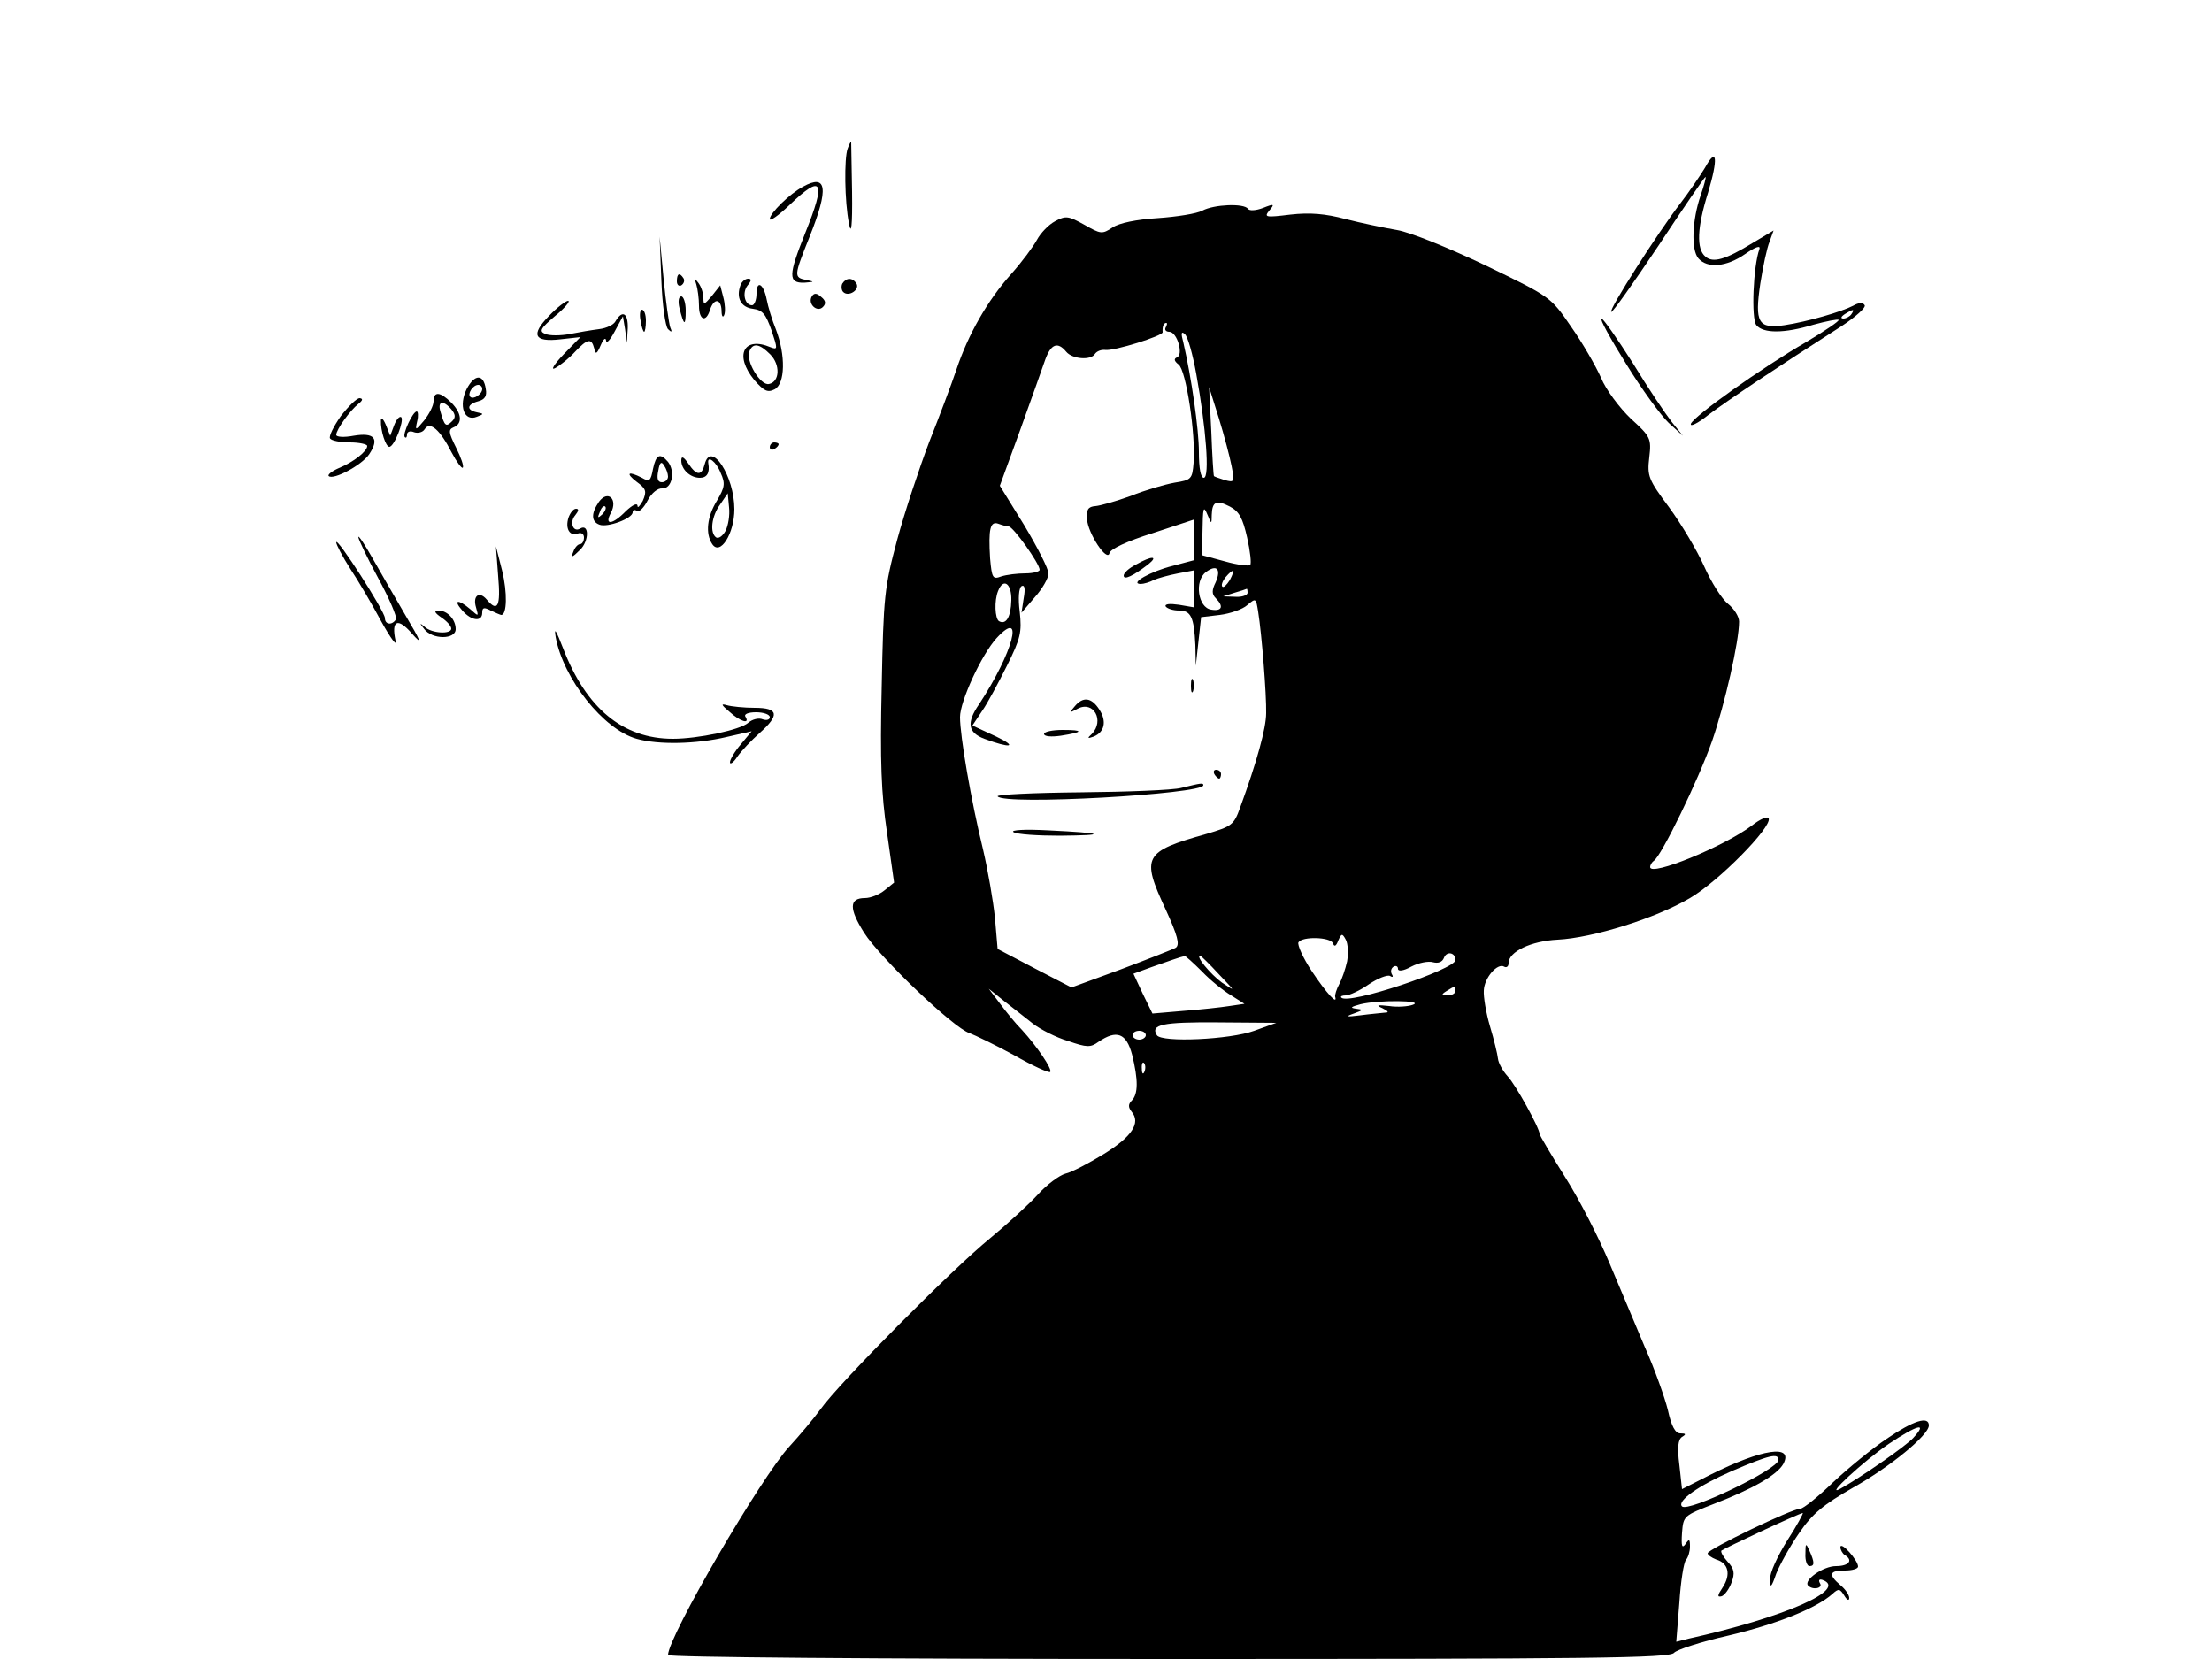 <?xml version="1.0" standalone="no"?>
<!DOCTYPE svg PUBLIC "-//W3C//DTD SVG 20010904//EN"
 "http://www.w3.org/TR/2001/REC-SVG-20010904/DTD/svg10.dtd">
<svg version="1.0" xmlns="http://www.w3.org/2000/svg"
 width="500pt" height="375pt" viewBox="0 0 500 375"
 preserveAspectRatio="xMidYMid meet">

<g transform="translate(0,375) scale(0.1,-0.1)"
fill="#000000" stroke="none">
<path d="M1916 3414 c-8 -21 -7 -120 3 -169 5 -28 8 -7 7 72 -1 62 -2 113 -2
113 -1 0 -5 -7 -8 -16z"/>
<path d="M3854 3371 c-11 -18 -36 -55 -56 -81 -50 -65 -162 -240 -156 -245 2
-3 50 65 107 150 56 85 104 155 106 155 2 0 -3 -19 -11 -42 -19 -55 -22 -122
-5 -142 20 -23 63 -20 106 10 23 16 35 20 32 11 -14 -38 -19 -157 -7 -172 16
-19 63 -19 129 1 29 8 55 13 57 11 3 -2 -31 -25 -73 -50 -102 -59 -255 -168
-261 -185 -2 -8 17 2 42 22 43 32 141 98 299 199 32 21 55 42 52 47 -4 7 -14
6 -26 -1 -27 -14 -103 -36 -155 -44 -60 -9 -68 6 -55 94 6 38 15 81 21 95 l9
25 -47 -28 c-62 -38 -90 -46 -107 -31 -21 17 -19 66 6 145 23 77 20 105 -7 56z
m331 -331 c-3 -5 -12 -10 -18 -10 -7 0 -6 4 3 10 19 12 23 12 15 0z"/>
<path d="M1815 3328 c-30 -16 -75 -60 -75 -73 0 -6 20 8 45 32 74 71 83 55 35
-64 -38 -95 -39 -113 -2 -112 23 2 24 2 5 6 -29 6 -29 8 7 98 44 110 39 143
-15 113z"/>
<path d="M2718 3274 c-13 -7 -58 -14 -101 -17 -48 -3 -87 -11 -102 -21 -24
-16 -27 -15 -64 6 -36 20 -42 21 -66 8 -15 -8 -33 -27 -41 -42 -8 -15 -34 -50
-58 -77 -54 -60 -98 -138 -124 -216 -11 -33 -39 -107 -62 -165 -22 -58 -55
-157 -72 -220 -29 -108 -31 -128 -35 -332 -4 -168 -1 -243 12 -330 l16 -113
-21 -17 c-12 -10 -32 -18 -45 -18 -36 0 -36 -24 -2 -78 36 -57 203 -216 238
-227 13 -5 59 -27 101 -50 42 -24 79 -41 82 -38 5 6 -30 58 -64 95 -14 14 -36
41 -50 60 l-25 33 35 -28 c19 -15 49 -38 65 -51 17 -13 52 -31 79 -39 43 -15
51 -15 69 -2 41 28 63 20 76 -29 14 -57 14 -89 -1 -104 -8 -8 -8 -15 0 -25 21
-25 1 -56 -62 -95 -34 -21 -74 -42 -88 -45 -14 -4 -42 -25 -61 -46 -20 -22
-69 -67 -109 -100 -85 -69 -342 -328 -383 -386 -16 -22 -48 -60 -71 -85 -63
-68 -274 -430 -274 -471 0 -5 452 -9 1131 -9 953 0 1134 2 1143 14 6 7 61 25
123 39 106 25 198 61 235 94 14 13 17 12 27 -4 6 -10 11 -12 11 -5 0 7 -9 20
-20 29 -28 24 -25 33 10 33 17 0 30 4 30 9 0 14 -39 58 -40 44 0 -6 5 -15 10
-18 20 -12 9 -25 -20 -25 -29 0 -74 -32 -63 -44 11 -11 34 -6 27 5 -4 7 -2 10
5 8 61 -21 -86 -85 -302 -133 l-28 -7 7 88 c3 48 10 92 15 97 5 6 9 19 9 30 0
18 -2 18 -10 6 -8 -11 -10 -5 -8 25 3 39 4 39 73 66 86 33 142 65 156 90 24
45 -48 34 -164 -24 l-65 -33 -6 55 c-5 39 -3 57 6 63 10 6 9 8 -4 8 -11 0 -20
16 -28 53 -7 28 -30 93 -52 142 -21 50 -57 135 -80 190 -23 55 -67 142 -100
194 -32 51 -58 95 -58 98 0 13 -54 111 -72 130 -11 12 -21 30 -22 40 -1 10 -9
43 -18 73 -9 30 -15 67 -14 81 1 29 31 63 46 54 5 -3 10 0 10 8 0 26 51 50
111 53 79 4 221 48 299 94 65 38 185 160 178 180 -2 6 -19 -1 -38 -16 -62 -47
-230 -116 -230 -94 0 5 4 11 8 14 17 10 101 183 132 271 29 84 61 225 61 270
0 11 -11 29 -25 40 -14 11 -38 49 -54 85 -16 36 -52 96 -79 133 -47 63 -50 71
-45 113 5 43 3 47 -42 88 -25 24 -56 65 -67 92 -12 27 -42 79 -68 116 -46 67
-46 67 -193 138 -84 40 -170 75 -200 80 -29 5 -82 16 -117 25 -45 12 -80 15
-124 10 -57 -7 -60 -6 -48 9 13 15 11 16 -14 6 -16 -6 -31 -7 -34 -2 -9 13
-77 10 -103 -4z m-83 -264 c-3 -5 0 -10 8 -10 18 0 33 -53 17 -58 -7 -3 -6 -8
4 -16 17 -12 39 -158 34 -222 -3 -37 -5 -39 -43 -45 -22 -4 -67 -17 -99 -30
-33 -12 -69 -22 -80 -23 -16 -1 -21 -8 -19 -29 2 -33 46 -99 51 -77 2 9 40 27
98 45 l94 31 0 -46 0 -46 -49 -13 c-49 -12 -99 -40 -73 -41 7 0 21 4 30 9 9 4
34 11 55 15 l37 7 0 -42 0 -42 -35 6 c-21 3 -33 2 -30 -4 4 -5 17 -9 30 -9 27
0 34 -15 37 -78 l1 -47 6 55 6 55 42 5 c24 3 52 13 62 22 20 17 20 16 25 -15
8 -50 19 -188 18 -229 0 -34 -21 -110 -59 -214 -14 -39 -19 -42 -76 -59 -142
-40 -148 -51 -92 -171 27 -59 32 -79 23 -86 -7 -4 -63 -26 -124 -49 l-112 -41
-83 43 -84 44 -6 70 c-4 39 -16 108 -27 155 -27 110 -52 256 -52 299 0 36 49
142 83 179 64 69 37 -33 -40 -150 -29 -42 -25 -64 12 -78 59 -22 77 -19 27 5
l-54 25 22 33 c12 17 37 64 56 102 31 62 34 76 29 122 -4 31 -2 54 4 58 7 4 9
-5 5 -27 l-5 -33 30 35 c17 19 31 43 31 54 0 10 -25 59 -55 109 l-55 89 46
126 c25 70 51 142 57 160 13 35 28 40 47 17 14 -17 56 -20 65 -5 4 6 14 10 23
9 20 -3 131 32 130 40 -1 12 2 21 8 21 3 0 2 -4 -1 -10z m69 -105 c22 -121 31
-235 17 -235 -7 0 -11 22 -11 58 0 52 -17 169 -35 247 -6 22 -5 27 3 20 7 -6
18 -46 26 -90z m80 -209 c7 -36 6 -37 -16 -31 -13 4 -24 8 -24 9 -1 0 -4 46
-6 101 l-5 100 22 -70 c12 -39 25 -88 29 -109z m35 -161 c7 -31 10 -59 7 -62
-3 -3 -29 0 -57 8 l-52 14 1 48 c1 62 2 66 12 42 8 -20 9 -20 9 1 1 30 10 35
41 19 21 -11 29 -26 39 -70z m-539 25 c10 0 70 -84 70 -98 0 -4 -15 -8 -32 -8
-18 0 -43 -3 -55 -7 -19 -7 -21 -4 -25 41 -4 66 0 85 19 78 8 -3 19 -6 23 -6z
m468 -126 c-9 -18 -9 -27 0 -36 19 -19 14 -30 -10 -26 -30 4 -39 65 -12 85 24
18 35 7 22 -23z m32 5 c-7 -11 -14 -18 -17 -15 -3 3 0 12 7 21 18 21 23 19 10
-6z m-494 -46 c-1 -38 -12 -56 -28 -47 -9 6 -11 46 -2 68 12 31 31 17 30 -21z
m534 17 c0 -5 -12 -10 -27 -9 l-28 1 25 8 c14 4 26 8 28 9 1 1 2 -3 2 -9z
m225 -833 c-4 -18 -12 -41 -18 -52 -6 -11 -10 -24 -9 -28 6 -20 -19 7 -53 58
-20 30 -33 60 -30 65 9 14 72 12 78 -2 3 -9 7 -7 12 6 7 16 9 17 17 2 5 -9 6
-31 3 -49z m245 3 c0 -21 -242 -102 -258 -85 -3 3 2 5 10 5 8 0 32 11 52 25
21 14 42 22 48 19 6 -4 8 -2 4 4 -3 6 -2 13 4 17 5 3 10 1 10 -5 0 -6 12 -5
30 5 17 9 39 13 49 10 12 -3 21 0 25 10 6 16 26 12 26 -5z m-573 -26 c19 -20
49 -44 66 -54 l30 -19 -34 -5 c-19 -3 -65 -8 -104 -11 l-70 -6 -22 45 -21 45
41 15 c37 13 65 23 75 25 1 1 19 -15 39 -35z m38 -6 c38 -40 39 -40 7 -19 -26
19 -61 61 -49 61 1 0 21 -19 42 -42z m535 -38 c0 -5 -8 -10 -17 -10 -15 0 -16
2 -3 10 19 12 20 12 20 0z m-96 -31 c-10 -4 -35 -6 -54 -3 -27 3 -31 2 -15 -5
14 -7 15 -10 5 -10 -8 -1 -33 -3 -55 -6 -32 -4 -35 -3 -15 4 22 8 22 9 5 11
-14 2 -12 4 10 10 40 10 145 9 119 -1z m-359 -59 c-55 -20 -209 -27 -220 -10
-15 24 12 30 138 29 l132 -1 -50 -18z m-245 -10 c0 -5 -7 -10 -15 -10 -8 0
-15 5 -15 10 0 6 7 10 15 10 8 0 15 -4 15 -10z m-3 -82 c-3 -8 -6 -5 -6 6 -1
11 2 17 5 13 3 -3 4 -12 1 -19z m1433 -878 c0 -21 -204 -119 -218 -105 -12 12
37 47 113 80 84 36 105 41 105 25z"/>
<path d="M2568 2474 c-16 -8 -28 -19 -28 -25 0 -11 21 -1 55 25 25 20 8 20
-27 0z"/>
<path d="M2692 2200 c0 -14 2 -19 5 -12 2 6 2 18 0 25 -3 6 -5 1 -5 -13z"/>
<path d="M2429 2153 c-13 -15 -12 -15 7 -5 36 19 61 -27 32 -57 -11 -10 -10
-11 4 -6 25 10 30 35 13 61 -18 28 -37 30 -56 7z"/>
<path d="M2360 2091 c0 -6 17 -7 38 -4 51 8 53 13 4 13 -23 0 -42 -4 -42 -9z"/>
<path d="M2745 2000 c3 -5 8 -10 11 -10 2 0 4 5 4 10 0 6 -5 10 -11 10 -5 0
-7 -4 -4 -10z"/>
<path d="M2670 1969 c-19 -5 -122 -9 -227 -10 -106 -1 -190 -5 -188 -9 13 -21
465 5 465 25 0 6 -5 5 -50 -6z"/>
<path d="M2291 1869 c8 -5 55 -8 104 -8 111 1 101 6 -24 12 -54 3 -88 1 -80
-4z"/>
<path d="M1495 3116 c2 -55 9 -104 15 -110 8 -8 10 -7 5 4 -3 9 -10 58 -15
110 l-9 95 4 -99z"/>
<path d="M1530 3114 c0 -8 5 -12 10 -9 6 4 8 11 5 16 -9 14 -15 11 -15 -7z"/>
<path d="M1574 3107 c3 -10 6 -32 6 -48 0 -33 16 -39 25 -9 9 27 25 25 26 -2
0 -13 3 -17 6 -10 3 7 2 25 -2 40 l-7 27 -19 -24 c-17 -20 -19 -21 -19 -5 0
11 -5 26 -11 34 -9 12 -10 12 -5 -3z"/>
<path d="M1674 3106 c-11 -29 1 -51 28 -54 22 -3 29 -12 42 -49 14 -42 14 -44
-2 -38 -61 26 -83 -18 -37 -74 22 -25 30 -29 46 -21 24 13 25 77 3 135 -9 22
-18 52 -21 68 -7 36 -23 45 -23 13 0 -14 -5 -26 -10 -26 -17 0 -23 29 -10 45
9 11 9 15 1 15 -6 0 -14 -6 -17 -14z m67 -157 c23 -23 22 -62 -3 -67 -19 -4
-53 52 -44 74 8 20 23 17 47 -7z"/>
<path d="M1904 3109 c-3 -6 -2 -15 2 -19 12 -12 38 5 30 19 -9 14 -23 14 -32
0z"/>
<path d="M1835 3080 c-10 -17 12 -37 25 -24 8 8 6 15 -4 23 -10 9 -16 9 -21 1z"/>
<path d="M1536 3053 c10 -40 14 -41 14 -5 0 18 -5 32 -10 32 -6 0 -8 -11 -4
-27z"/>
<path d="M1241 3036 c-42 -43 -34 -60 26 -53 l45 5 -39 -40 c-21 -22 -29 -36
-18 -30 11 6 31 22 44 36 29 31 38 32 44 9 3 -15 6 -14 15 7 6 14 11 18 12 10
0 -8 9 1 19 20 l19 35 5 -30 4 -30 2 33 c1 34 -12 42 -27 17 -4 -9 -21 -17
-38 -19 -16 -2 -46 -7 -66 -11 -21 -4 -46 -4 -55 0 -15 6 -12 12 22 41 22 18
35 34 29 34 -5 0 -25 -15 -43 -34z"/>
<path d="M1448 3025 c2 -14 6 -25 8 -25 2 0 4 11 4 25 0 14 -4 25 -9 25 -4 0
-6 -11 -3 -25z"/>
<path d="M3676 2927 c35 -57 79 -117 96 -133 l32 -29 -25 31 c-14 18 -54 77
-88 133 -35 55 -67 101 -71 101 -5 0 21 -47 56 -103z"/>
<path d="M1055 2871 c-19 -38 -6 -75 23 -63 16 6 16 7 0 10 -24 5 -23 18 3 25
15 4 20 12 17 28 -5 34 -25 34 -43 0z m35 0 c0 -12 -20 -25 -27 -18 -7 7 6 27
18 27 5 0 9 -4 9 -9z"/>
<path d="M980 2843 c0 -10 -10 -29 -21 -43 -20 -24 -21 -24 -16 -2 3 12 2 22
-1 22 -9 0 -33 -52 -27 -58 3 -3 5 0 5 6 0 6 7 9 16 5 9 -3 20 0 24 7 12 19
35 -2 61 -53 11 -21 23 -37 25 -34 3 3 -4 23 -15 45 -17 34 -18 41 -6 46 21 8
19 32 -5 56 -25 25 -40 26 -40 3z m40 -18 c10 -12 10 -19 2 -27 -14 -14 -17
-11 -26 20 -8 25 5 29 24 7z"/>
<path d="M770 2809 c-16 -23 -27 -45 -24 -50 3 -5 23 -9 45 -9 21 0 39 -4 39
-8 0 -12 -30 -36 -64 -50 -16 -7 -26 -15 -23 -18 10 -10 76 25 92 50 23 35 11
49 -36 41 -21 -4 -39 -3 -39 2 0 12 31 55 50 70 10 8 11 12 3 13 -7 0 -26 -19
-43 -41z"/>
<path d="M861 2800 c-1 -24 11 -60 19 -60 11 0 34 59 27 67 -4 3 -11 -5 -16
-18 l-9 -24 -10 25 c-6 14 -11 18 -11 10z"/>
<path d="M1740 2739 c0 -5 5 -7 10 -4 6 3 10 8 10 11 0 2 -4 4 -10 4 -5 0 -10
-5 -10 -11z"/>
<path d="M1476 2690 c-5 -27 -8 -30 -25 -20 -31 16 -38 11 -12 -9 22 -16 23
-22 14 -43 -7 -12 -12 -18 -12 -11 -1 7 -12 1 -26 -12 -31 -32 -50 -33 -34 -4
16 31 -7 52 -27 25 -18 -26 -18 -45 1 -52 18 -7 75 14 75 28 0 5 4 7 10 3 5
-3 16 8 24 24 9 17 23 28 33 27 22 -1 30 38 13 60 -18 21 -27 17 -34 -16z m34
-17 c0 -7 -6 -13 -14 -13 -9 0 -12 8 -8 26 3 19 7 22 13 12 5 -7 9 -19 9 -25z
m-149 -86 c-10 -9 -11 -8 -5 6 3 10 9 15 12 12 3 -3 0 -11 -7 -18z"/>
<path d="M1540 2709 c0 -20 20 -39 42 -39 16 0 23 11 19 33 -3 19 18 4 28 -22
11 -24 9 -33 -8 -62 -23 -37 -27 -75 -11 -99 18 -27 50 24 50 79 0 75 -53 156
-67 102 -7 -27 -18 -27 -37 1 -11 16 -16 18 -16 7z m100 -159 c-6 -11 -15 -18
-21 -15 -15 10 -11 48 9 75 l17 25 3 -32 c2 -18 -2 -41 -8 -53z"/>
<path d="M1285 2580 c-8 -25 3 -43 21 -36 8 3 14 -1 14 -9 0 -8 -4 -15 -9 -15
-5 0 -12 -8 -15 -17 -6 -14 -3 -14 15 4 21 20 21 61 0 48 -16 -9 -24 15 -11
30 8 10 9 15 2 15 -6 0 -13 -9 -17 -20z"/>
<path d="M810 2536 c0 -5 20 -47 45 -93 25 -46 43 -88 40 -93 -9 -14 -25 -12
-25 3 0 15 -110 186 -110 171 0 -5 14 -32 32 -60 18 -27 49 -80 70 -119 21
-38 36 -58 32 -43 -10 46 5 53 37 16 24 -27 21 -19 -15 42 -24 41 -58 100 -75
130 -17 30 -31 51 -31 46z"/>
<path d="M1126 2448 c6 -69 -1 -83 -26 -53 -17 20 -32 8 -24 -18 6 -21 6 -21
-13 -4 -27 23 -40 22 -18 -3 21 -24 45 -26 45 -5 0 12 4 13 19 5 11 -5 22 -10
24 -10 13 0 14 51 2 100 l-14 55 5 -67z"/>
<path d="M998 2354 c12 -8 22 -19 22 -25 0 -13 -44 -11 -60 4 -12 10 -12 9 -1
-5 18 -24 71 -24 71 0 0 22 -19 42 -39 42 -11 0 -9 -5 7 -16z"/>
<path d="M1256 2310 c17 -94 108 -209 183 -230 50 -14 135 -12 203 4 l57 13
-24 -29 c-14 -16 -25 -35 -25 -41 0 -6 8 -1 17 13 9 13 32 37 50 53 46 41 43
57 -11 57 -24 0 -53 3 -63 6 -14 4 -13 1 6 -15 24 -22 47 -29 36 -11 -4 6 7
10 24 10 17 0 31 -5 31 -11 0 -6 -7 -8 -16 -5 -9 4 -24 0 -33 -8 -18 -16 -114
-36 -170 -36 -113 0 -196 69 -248 204 -16 41 -21 50 -17 26z"/>
<path d="M4265 498 c-33 -22 -88 -67 -122 -99 -34 -33 -67 -59 -73 -59 -19 0
-210 -92 -210 -101 0 -4 9 -10 19 -14 28 -8 34 -34 15 -63 -12 -18 -13 -23 -2
-20 7 3 17 17 22 31 8 21 6 31 -9 47 -10 11 -16 22 -14 25 6 5 177 85 184 85
2 0 -13 -28 -35 -62 -22 -35 -40 -74 -39 -88 0 -21 3 -19 14 13 8 20 31 62 52
92 30 44 55 64 121 102 84 47 172 119 172 141 0 22 -35 11 -95 -30z m60 2
c-16 -18 -118 -89 -165 -115 -38 -21 52 62 109 101 66 44 89 50 56 14z"/>
<path d="M4081 238 c-1 -16 4 -28 9 -28 12 0 12 8 0 35 -8 18 -9 17 -9 -7z"/>
</g>
</svg>
